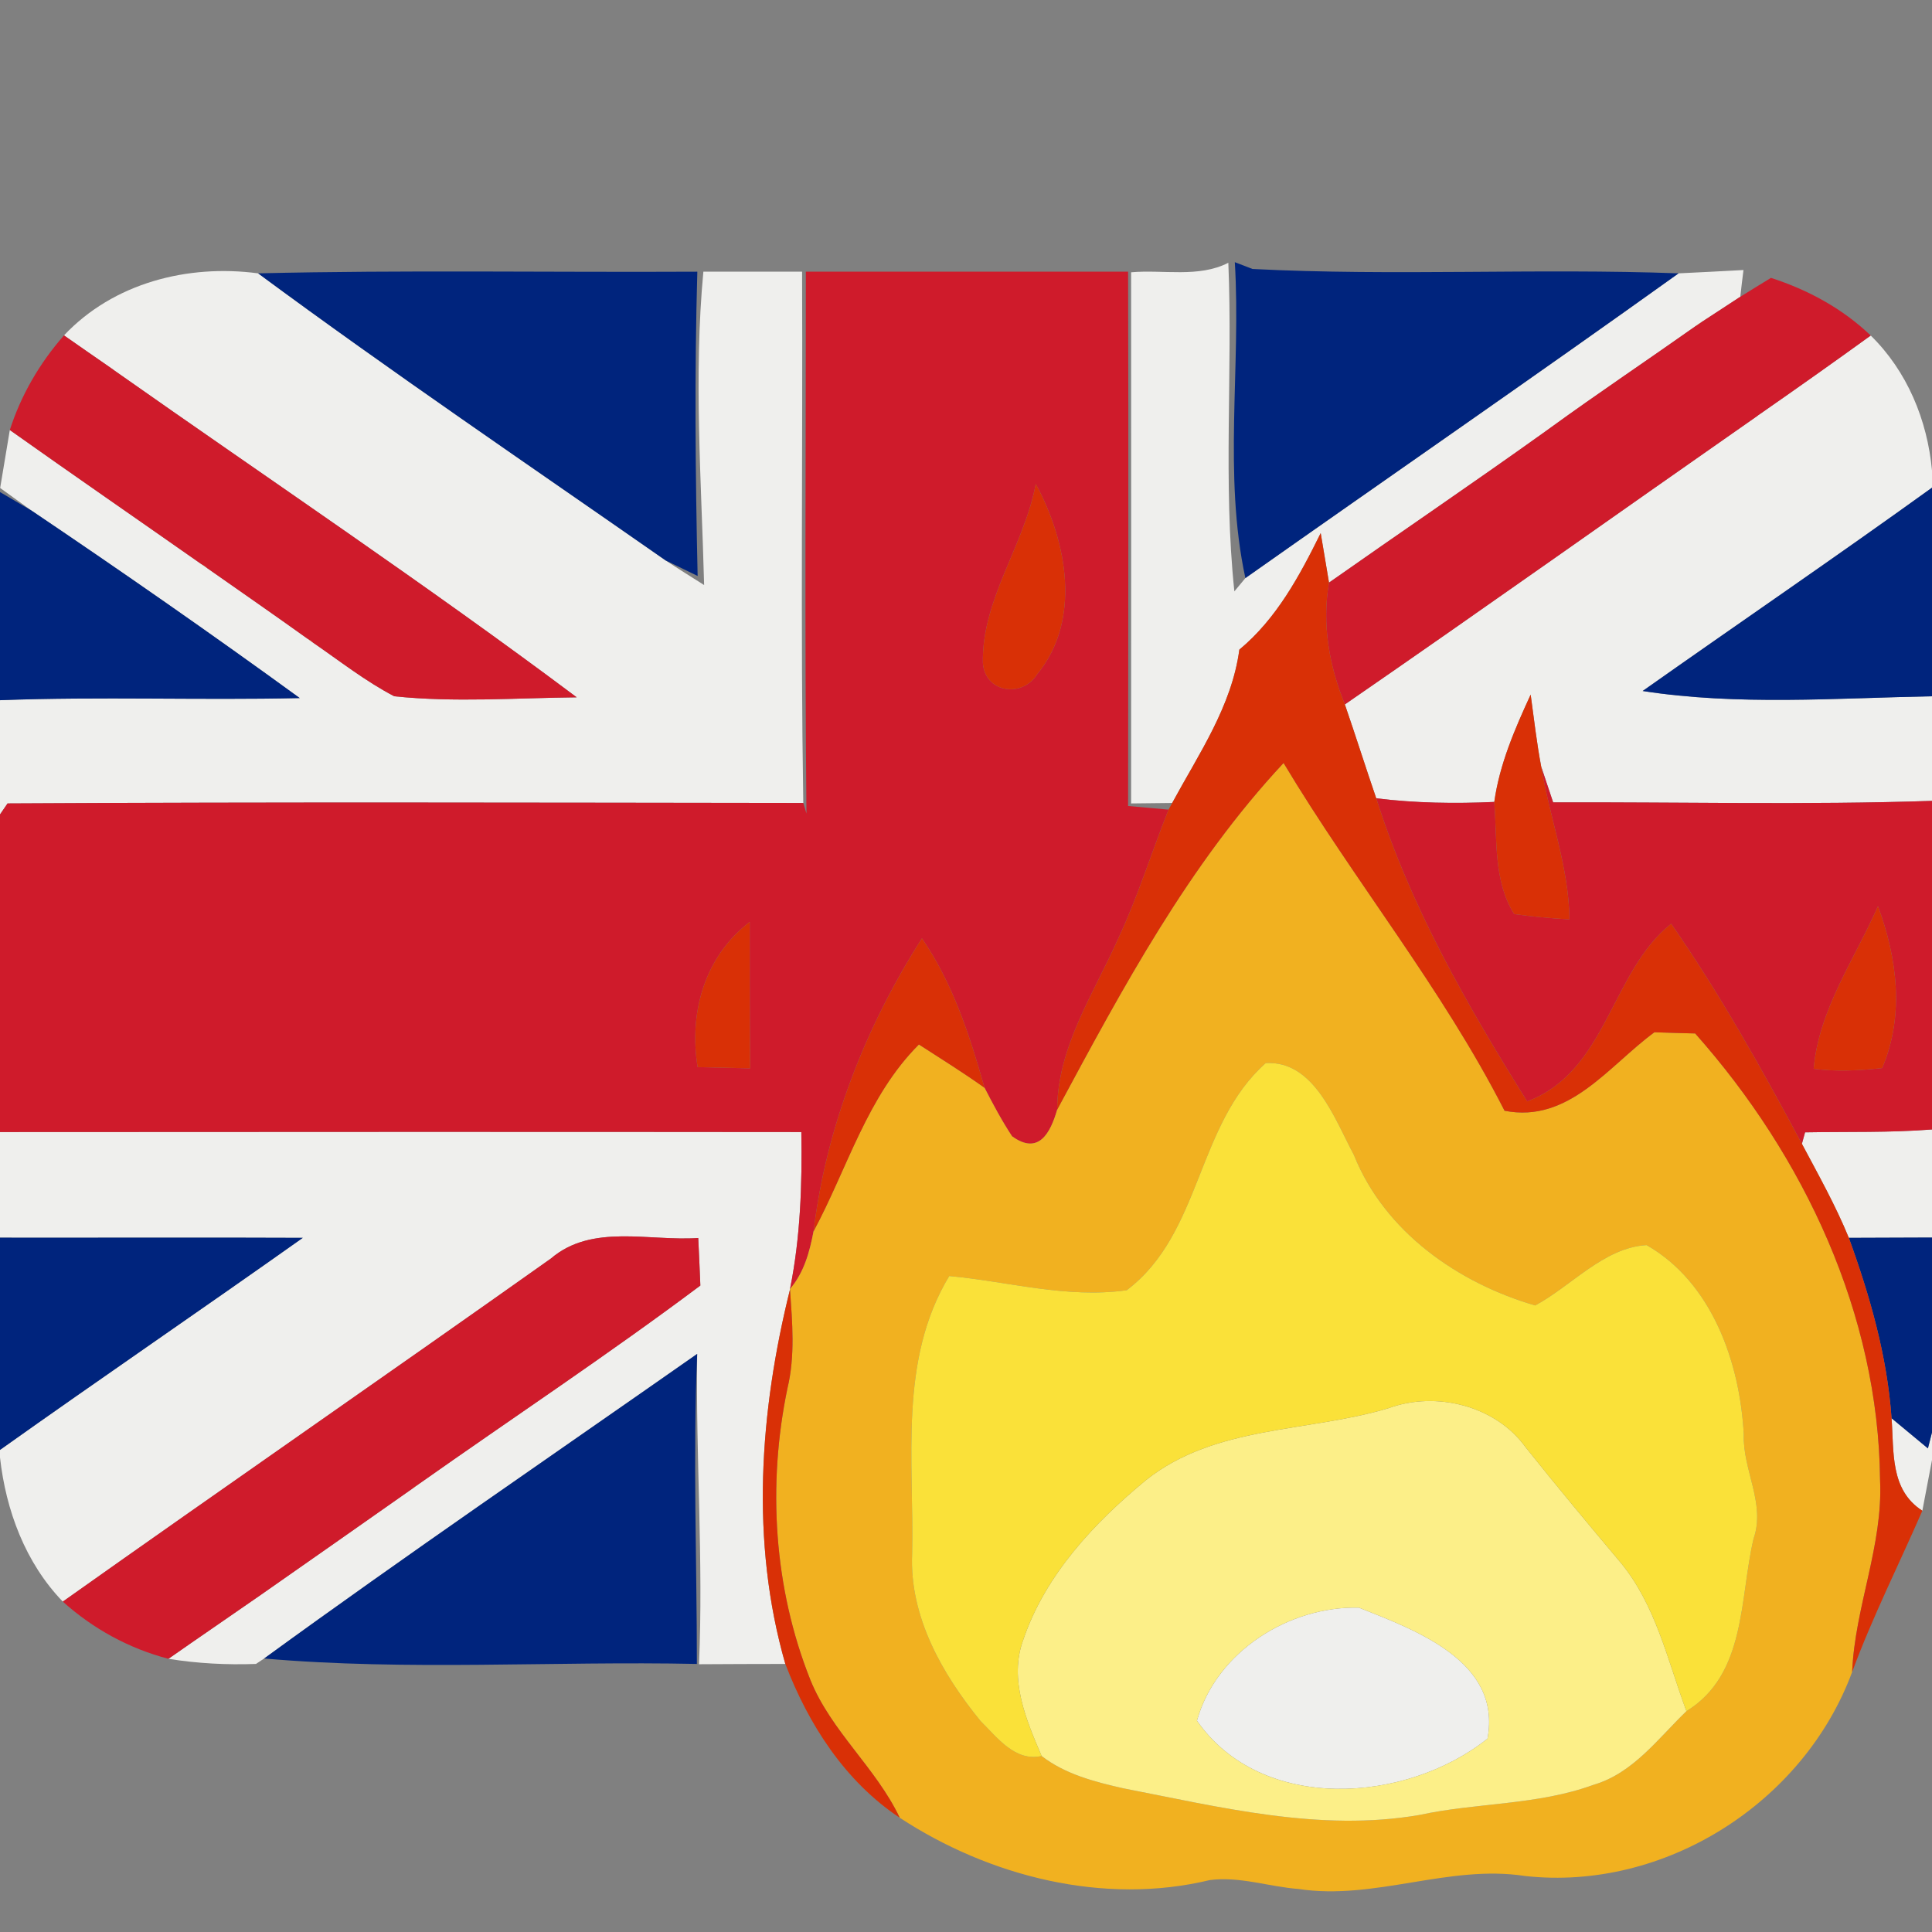 <svg height="128pt" viewBox="0 0 128 128" width="128pt" xmlns="http://www.w3.org/2000/svg"><rect x="0" y="0" width="128" height="128" fill="#808080" stroke="none"/><g fill="#efefed"><path d="m4.24 22.22c3.28-3.48 8.21-4.73 12.86-4.11 8.85 6.54 17.97 12.72 27 19.02.84.56 1.7 1.09 2.55 1.63-.18-6.93-.7-13.84-.05-20.76h6.54c.05 11.74-.11 23.47.08 35.2-17.57-.02-35.15-.07-52.72.03l-.5.73v-7.57c6.62-.25 13.24.01 19.86-.14C14.02 42 8.08 37.87 2.09 33.83c-.52-.38-1.56-1.13-2.08-1.5l.64-3.84c4.2 2.98 8.45 5.91 12.67 8.87l.2.14.22.15c2.21 1.55 4.42 3.08 6.61 4.65l.19.14.22.15c1.76 1.21 3.46 2.55 5.36 3.54 4.01.42 8.06.11 12.09.07-10-7.49-20.39-14.44-30.6-21.63-.06-.04-.16-.12-.22-.16-.79-.54-2.36-1.64-3.15-2.19z"/><path d="m74.94 18.04c2.12-.19 4.47.38 6.44-.63.3 7.25-.36 14.54.4 21.77.18-.22.55-.66.73-.88 9.56-6.74 19.19-13.38 28.7-20.19 1.08-.05 3.22-.16 4.3-.22-.06.44-.16 1.32-.21 1.77-.64.42-1.93 1.26-2.57 1.68l-.23.15-.21.15c-3.17 2.24-6.4 4.4-9.54 6.68-.13.09-.38.27-.5.36-4.7 3.36-9.48 6.6-14.2 9.92-.14-.82-.41-2.46-.55-3.28-1.4 2.83-2.92 5.67-5.39 7.72-.5 3.75-2.69 6.91-4.45 10.16-.68.01-2.04.02-2.72.03.0-11.73.01-23.46.0-35.19z"/><path d="m116.63 27.41c2.46-1.71 4.89-3.43 7.31-5.18 2.42 2.37 3.75 5.6 4.06 8.94v1.14c-6.34 4.57-12.79 8.97-19.17 13.47 6.29.98 12.8.47 19.17.35v6.93c-8.36.28-16.74.07-25.1.1-.2-.59-.59-1.77-.79-2.36-.3-1.58-.48-3.18-.7-4.78-1.05 2.28-2.06 4.61-2.41 7.11-2.61.12-5.23.08-7.82-.24-.71-2.07-1.37-4.16-2.08-6.22 9.14-6.3 18.18-12.73 27.28-19.08.06-.05.19-.14.25-.18z"/><path d="m0 75c17.7-.01 35.4-.02 53.09.0.06 3.48-.06 6.98-.75 10.4v.03c-2.01 8.08-2.64 16.71-.31 24.81-1.91.0-3.81.01-5.72.02.3-6.84-.22-13.7-.12-20.56-9.58 6.71-19.24 13.3-28.69 20.18l-.54.36c-1.94.07-3.89-.03-5.8-.34 2.04-1.43 4.1-2.83 6.14-4.25.1-.07.3-.21.4-.28 3.2-2.24 6.4-4.48 9.6-6.73l.22-.15.2-.15c6.22-4.39 12.58-8.6 18.68-13.17-.03-.79-.1-2.37-.14-3.15-3.24.23-7.04-.97-9.76 1.36C25.75 91 14.91 98.49 4.16 106.11c-2.48-2.57-3.77-6.04-4.16-9.55v-.5c6.65-4.73 13.4-9.33 20.06-14.05-6.69-.03-13.37.0-20.06-.01z"/><path d="m119.59 75.02c2.81-.05 5.61.03 8.41-.19v7.16c-1.84.01-3.68.01-5.51.02-.88-2.15-2.02-4.18-3.11-6.23z"/><path d="m125.32 93.96c.6.5 1.81 1.5 2.41 2l.27-1.06v1.83c-.16.84-.48 2.52-.64 3.36-2.16-1.39-1.87-3.92-2.04-6.13z"/><path d="m79.3 114c1.29-4.6 6.12-7.6 10.73-7.49 3.78 1.5 9.48 3.57 8.52 8.68-5.4 4.3-14.96 4.96-19.25-1.19z"/></g><path d="m17.1 18.11c9.7-.23 19.4-.06 29.1-.11-.19 6.72-.13 13.44.02 20.16-.53-.26-1.59-.77-2.12-1.03-9.03-6.3-18.15-12.48-27-19.02z" fill="#00247d"/><path d="m82.51 38.3c-1.48-6.86-.28-13.97-.7-20.93l1.17.45c9.4.48 18.83-.06 28.23.29-9.51 6.81-19.14 13.45-28.7 20.19z" fill="#00247d"/><path d="m108.83 45.78c6.38-4.5 12.83-8.9 19.17-13.47v13.82c-6.37.12-12.88.63-19.17-.35z" fill="#00247d"/><path d="m0 32.6c.52.31 1.57.92 2.09 1.23C8.08 37.87 14.02 42 19.86 46.25c-6.62.15-13.24-.11-19.86.14z" fill="#00247d"/><path d="m0 82c6.69.01 13.37-.02 20.06.01C13.4 86.73 6.65 91.33.0 96.06z" fill="#00247d"/><path d="m122.49 82.01c1.83-.01 3.67-.01 5.51-.02V94.9l-.27 1.06c-.6-.5-1.81-1.5-2.41-2-.29-4.11-1.43-8.09-2.83-11.95z" fill="#00247d"/><path d="m17.5 109.88C26.95 103 36.61 96.41 46.19 89.7c-.29 6.85-.02 13.69-.02 20.54-9.55-.2-19.15.47-28.67-.36z" fill="#00247d"/><path d="m53.39 18h21.35c.03 11.8.01 23.6.0 35.4.67.06 2.01.18 2.68.24-1.13 2.83-2.03 5.76-3.33 8.53-1.63 3.67-4.03 7.18-4.05 11.35-.44 1.52-1.22 3.05-2.99 1.76-.68-1.03-1.26-2.12-1.82-3.21-.98-3.45-2.09-6.91-4.15-9.9C57.35 68 54.73 74.7 53.9 81.58c-.26 1.37-.63 2.73-1.56 3.82.69-3.42.81-6.92.75-10.4-17.69-.02-35.39-.01-53.09.0V53.96l.5-.73c17.57-.1 35.15-.05 52.72-.03.05.18.16.53.21.7-.12-11.96-.04-23.93-.04-35.9m15.23 14.06c-.75 4.09-3.59 7.64-3.5 11.87.14 1.98 2.6 2.31 3.58.76 2.98-3.6 1.99-8.83-.08-12.63M46.22 70.7c1.16.03 2.32.05 3.48.08-.04-3.24-.02-6.47-.03-9.7-2.98 2.28-4.04 6-3.45 9.62z" fill="#cf1b2b"/><path d="m115.3 19.66c.67-.42 1.35-.83 2.03-1.25 2.45.79 4.74 2.03 6.61 3.82-2.42 1.75-4.85 3.47-7.31 5.18-.06.04-.19.13-.25.18-9.1 6.35-18.14 12.78-27.28 19.08-1.04-2.57-1.53-5.31-1.05-8.07 4.72-3.32 9.5-6.56 14.2-9.92.12-.09.37-.27.5-.36 3.14-2.28 6.37-4.44 9.54-6.68l.23-.15.21-.15c.64-.42 1.93-1.26 2.57-1.68z" fill="#cf1b2b"/><path d="m.65 28.49c.74-2.31 1.98-4.44 3.59-6.27.79.55 2.36 1.65 3.15 2.19.06.04.16.12.22.16 10.21 7.19 20.6 14.14 30.6 21.63-4.03.04-8.08.35-12.09-.07-1.9-.99-3.6-2.33-5.36-3.54l-.2-.15-.21-.14c-2.19-1.57-4.4-3.1-6.61-4.65l-.2-.15-.22-.14c-4.22-2.96-8.47-5.89-12.67-8.87z" fill="#cf1b2b"/><path d="m102.11 50.8c.2.59.59 1.77.79 2.36 8.36-.03 16.74.18 25.1-.1v21.77c-2.8.22-5.6.14-8.41.19l-.21.76c-2.67-4.99-5.43-9.93-8.66-14.58-4 3.17-4.24 9.77-9.54 11.77-3.98-6.36-7.73-12.9-10-20.08 2.59.32 5.21.36 7.82.24.2 2.49-.07 5.23 1.32 7.43 1.21.17 2.43.28 3.66.35-.04-3.47-1.31-6.72-1.87-10.11m18.05 20.01c1.51.2 3.03.12 4.54-.05 1.48-3.48 1-7.26-.28-10.72-1.55 3.52-3.92 6.85-4.26 10.77z" fill="#cf1b2b"/><path d="m36.5 83.38c2.72-2.33 6.52-1.13 9.76-1.36.04.78.11 2.36.14 3.15-6.1 4.57-12.46 8.78-18.68 13.17l-.22.15-.2.15c-3.2 2.25-6.4 4.49-9.6 6.73-.1.07-.3.21-.4.28-2.04 1.42-4.1 2.82-6.14 4.25-2.61-.68-5-1.99-7-3.79C14.91 98.49 25.75 91 36.5 83.38z" fill="#cf1b2b"/><path d="m112.5 21.49.23-.15-.21.15-.23.15z" fill="#f1b120"/><path d="m7.39 24.41c.06.04.16.12.22.16-.06-.04-.16-.12-.22-.16z" fill="#f1b120"/><path d="m116.38 27.59c.06-.05.19-.14.25-.18-.06.04-.19.13-.25.18z" fill="#f1b120"/><path d="m102.25 28.68c.12-.09.37-.27.5-.36-.13.09-.38.27-.5.36z" fill="#f1b120"/><path d="m70.04 73.52c4.34-8.07 8.7-16.22 15-22.97 4.68 7.81 10.49 14.9 14.64 23.04 4.27.84 6.89-2.97 9.93-5.2.9.03 1.8.06 2.7.08 7.22 8.13 12.15 18.61 12.25 29.6.2 4.34-1.67 8.39-1.85 12.7-3.21 8.68-12.43 14.54-21.67 13.52-5.06-.78-9.95 1.63-15.01.86-1.96-.15-3.91-.85-5.88-.59-7.01 1.69-14.59-.23-20.54-4.13-1.57-3.31-4.54-5.72-5.92-9.13-2.43-6.09-2.85-12.92-1.52-19.32.52-2.16.32-4.37.17-6.55v-.03c.93-1.09 1.3-2.45 1.56-3.82 2.25-4.18 3.54-8.94 6.98-12.38 1.46.94 2.93 1.86 4.35 2.87.56 1.09 1.14 2.18 1.82 3.21 1.77 1.29 2.55-.24 2.99-1.76m4.61 11.96c-4 .56-7.84-.58-11.76-.94-3.38 5.59-2.32 12.22-2.46 18.42-.18 4.15 2 7.96 4.54 11.07 1.09 1.07 2.28 2.71 4.04 2.31 1.57 1.21 3.51 1.71 5.41 2.14 6.44 1.25 13.01 2.9 19.6 1.77 3.83-.83 7.83-.64 11.55-2 2.62-.76 4.28-3.07 6.16-4.88 3.98-2.45 3.51-7.47 4.45-11.43.81-2.32-.73-4.56-.65-6.9-.25-4.76-2.1-10.07-6.44-12.55-2.83.17-4.95 2.69-7.38 4-5.12-1.49-9.98-4.89-12.01-9.97-1.28-2.39-2.63-6.26-5.84-6.09-4.61 4.09-4.23 11.28-9.21 15.05z" fill="#f1b120"/><path d="m27.5 98.49.22-.15-.2.15-.22.15z" fill="#f1b120"/><path d="m17.3 105.65c.1-.07.3-.21.4-.28-.1.07-.3.21-.4.28z" fill="#f1b120"/><path d="m68.62 32.06c2.07 3.8 3.06 9.03.08 12.63-.98 1.55-3.44 1.22-3.58-.76-.09-4.23 2.75-7.78 3.5-11.87z" fill="#d93006"/><path d="m82.11 43.04c2.47-2.05 3.99-4.89 5.39-7.72.14.82.41 2.46.55 3.28-.48 2.76.01 5.5 1.05 8.07.71 2.06 1.37 4.15 2.08 6.22 2.27 7.18 6.02 13.72 10 20.08 5.3-2 5.54-8.6 9.54-11.77 3.23 4.65 5.99 9.59 8.66 14.58 1.09 2.05 2.23 4.08 3.11 6.23 1.4 3.86 2.54 7.84 2.83 11.95.17 2.21-.12 4.74 2.04 6.13-1.55 3.56-3.3 7.03-4.65 10.68.18-4.31 2.05-8.36 1.85-12.7-.1-10.99-5.03-21.47-12.25-29.6-.9-.02-1.8-.05-2.7-.08-3.04 2.23-5.66 6.04-9.93 5.2-4.15-8.14-9.96-15.23-14.64-23.04-6.3 6.75-10.66 14.9-15 22.97.02-4.17 2.42-7.68 4.05-11.35 1.3-2.77 2.2-5.7 3.33-8.53.06-.11.18-.33.24-.44 1.76-3.25 3.95-6.41 4.45-10.16z" fill="#d93006"/><path d="m99 53.13c.35-2.5 1.36-4.83 2.41-7.11.22 1.6.4 3.2.7 4.78.56 3.39 1.83 6.64 1.87 10.11-1.23-.07-2.45-.18-3.66-.35-1.39-2.2-1.12-4.94-1.32-7.43z" fill="#d93006"/><path d="m120.16 70.81c.34-3.92 2.71-7.25 4.26-10.77 1.28 3.46 1.76 7.24.28 10.72-1.51.17-3.03.25-4.54.05z" fill="#d93006"/><path d="m46.22 70.7c-.59-3.62.47-7.34 3.45-9.62.01 3.23-.01 6.46.03 9.7-1.16-.03-2.32-.05-3.48-.08z" fill="#d93006"/><path d="m53.9 81.58c.83-6.88 3.45-13.58 7.18-19.41 2.06 2.99 3.17 6.45 4.15 9.9-1.42-1.01-2.89-1.93-4.35-2.87-3.44 3.44-4.73 8.2-6.98 12.38z" fill="#d93006"/><path d="m52.34 85.43c.15 2.18.35 4.39-.17 6.55-1.33 6.4-.91 13.23 1.52 19.32 1.38 3.41 4.35 5.82 5.92 9.13-3.63-2.41-6.05-6.19-7.58-10.19-2.33-8.1-1.7-16.73.31-24.81z" fill="#d93006"/><path d="m13.32 37.36.22.14.2.15-.22-.15z" fill="#fcef88"/><path d="m20.35 42.3.21.14.2.15-.22-.15z" fill="#fcef88"/><path d="m91.98 93.3c3.15-1.16 7.11-.18 9.1 2.59 2.05 2.57 4.15 5.09 6.27 7.61 2.35 2.83 3.13 6.5 4.38 9.87-1.88 1.81-3.54 4.12-6.16 4.88-3.72 1.36-7.72 1.17-11.55 2-6.59 1.13-13.16-.52-19.6-1.77-1.9-.43-3.84-.93-5.41-2.14-1.02-2.39-2.18-5.07-1.22-7.69 1.46-4.31 4.7-7.76 8.15-10.6 4.57-3.63 10.71-3.15 16.04-4.75M79.3 114c4.29 6.15 13.85 5.49 19.25 1.19.96-5.11-4.74-7.18-8.52-8.68-4.61-.11-9.44 2.89-10.73 7.49z" fill="#fcef88"/><path d="m74.65 85.48c4.98-3.77 4.6-10.96 9.21-15.05 3.21-.17 4.56 3.7 5.84 6.09 2.03 5.08 6.89 8.48 12.01 9.97 2.43-1.31 4.55-3.83 7.38-4 4.34 2.48 6.19 7.79 6.44 12.55-.08 2.34 1.46 4.58.65 6.9-.94 3.96-.47 8.98-4.45 11.43-1.25-3.37-2.03-7.04-4.38-9.87-2.12-2.52-4.22-5.04-6.27-7.61-1.99-2.77-5.95-3.75-9.1-2.59-5.33 1.6-11.47 1.12-16.04 4.75-3.45 2.84-6.69 6.29-8.15 10.6-.96 2.62.2 5.3 1.22 7.69-1.76.4-2.95-1.24-4.04-2.31-2.54-3.11-4.72-6.92-4.54-11.07.14-6.2-.92-12.83 2.46-18.42 3.92.36 7.76 1.5 11.76.94z" fill="#fae139"/></svg>